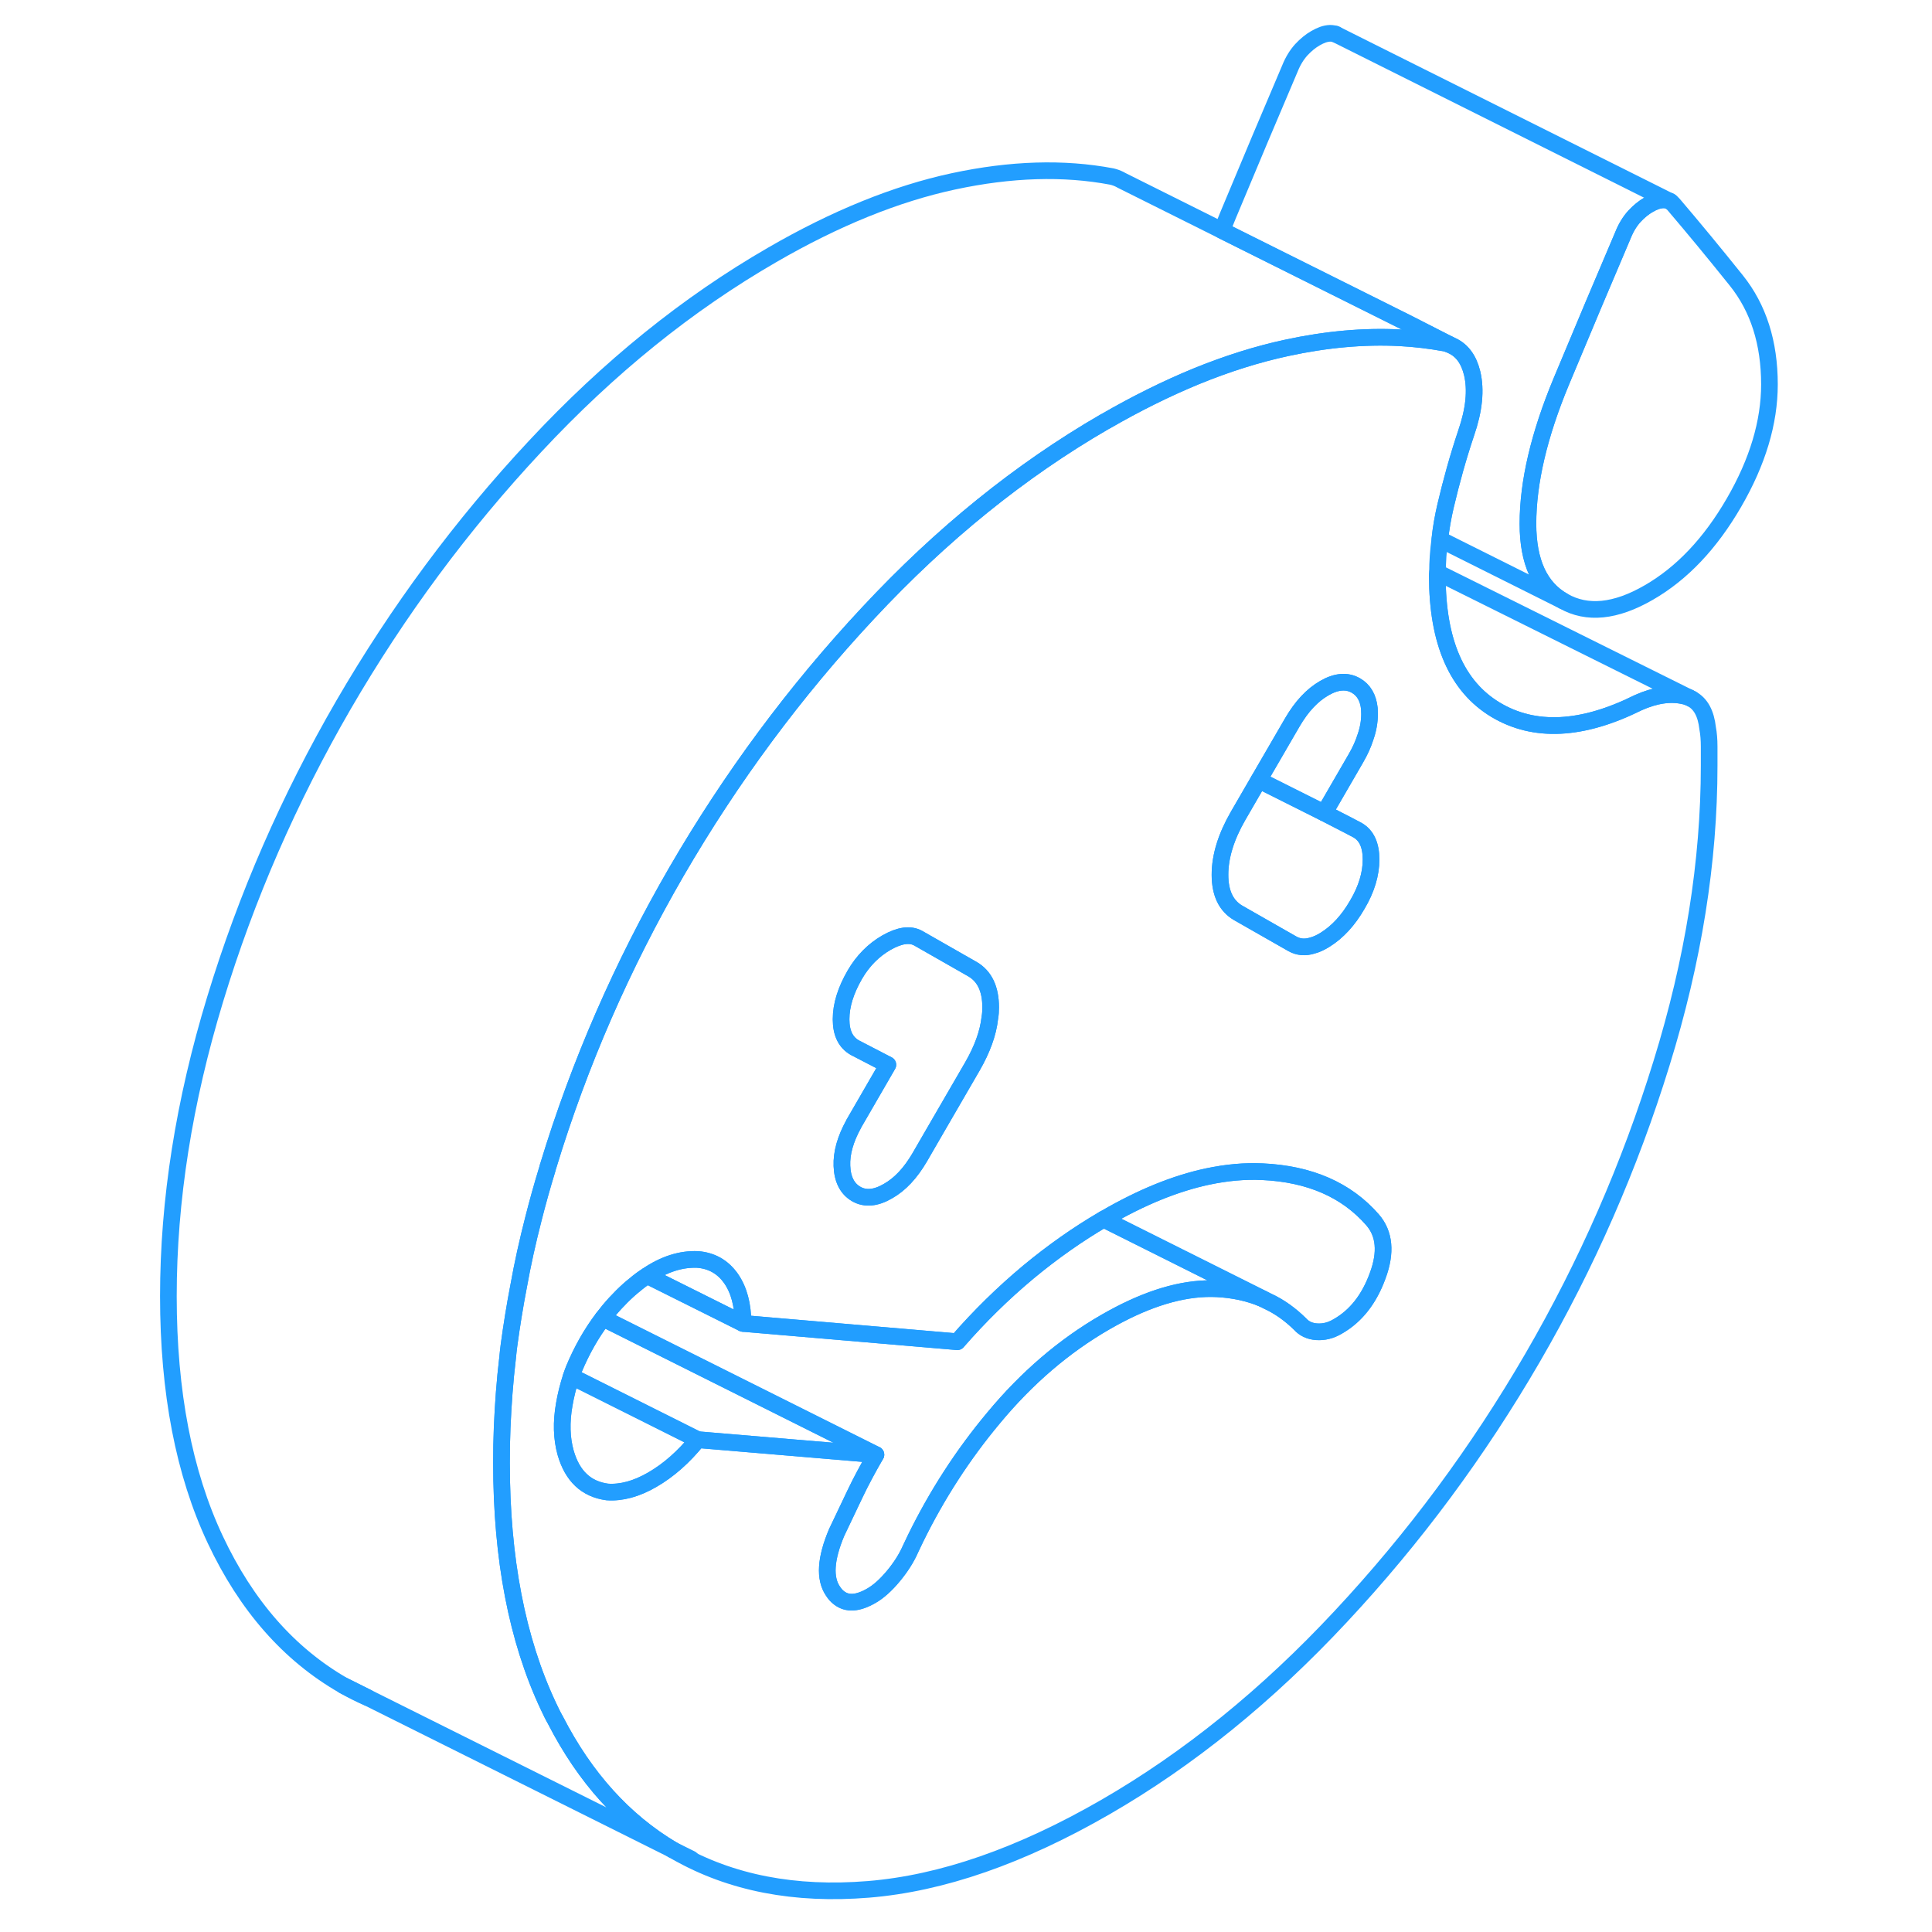 <svg width="48" height="48" viewBox="0 0 101 116" fill="none" xmlns="http://www.w3.org/2000/svg" stroke-width="1px" stroke-linecap="round" stroke-linejoin="round"><path d="M98.74 23.08C98.74 25.36 98.03 27.73 96.61 30.18C95.19 32.63 93.49 34.43 91.49 35.58C89.5 36.73 87.79 36.9 86.37 36.09C84.95 35.29 84.24 33.74 84.24 31.45C84.24 28.95 84.91 26.11 86.24 22.91C87.57 19.72 88.81 16.78 89.95 14.11C90.13 13.66 90.36 13.29 90.63 12.99C90.9 12.7 91.19 12.46 91.49 12.29C91.8 12.11 92.08 12.01 92.35 12C92.5 12 92.63 12.02 92.75 12.08C92.85 12.14 92.94 12.22 93.03 12.33C94.18 13.68 95.42 15.18 96.75 16.84C98.08 18.5 98.74 20.58 98.74 23.08Z" stroke="#229EFF" stroke-linejoin="round"/><path d="M13.12 101.2C13.6 101.47 14.08 101.72 14.58 101.93L13.12 101.2Z" stroke="#229EFF" stroke-linejoin="round"/><path d="M95.03 43.73C94.93 42.84 94.62 42.26 94.07 41.96L93.91 41.88C93.82 41.84 93.72 41.81 93.62 41.79C92.81 41.6 91.89 41.73 90.86 42.19C87.48 43.87 84.62 44.01 82.29 42.61C79.97 41.21 78.8 38.54 78.8 34.59C78.8 34.52 78.8 34.44 78.81 34.37C78.81 33.71 78.86 33.05 78.95 32.38C79.02 31.71 79.14 31.03 79.3 30.35C79.64 28.91 80.04 27.46 80.53 26C81.01 24.61 81.13 23.42 80.89 22.41C80.69 21.59 80.29 21.04 79.69 20.76L79.52 20.68C79.44 20.65 79.35 20.62 79.26 20.6C78.38 20.44 77.48 20.33 76.55 20.28C74.41 20.17 72.14 20.37 69.74 20.89C67.98 21.27 66.17 21.84 64.31 22.6C62.54 23.33 60.72 24.23 58.87 25.3C58.85 25.3 58.83 25.32 58.81 25.33C53.75 28.26 49.03 32.08 44.64 36.79C40.22 41.52 36.39 46.7 33.12 52.33C29.86 57.96 27.29 63.84 25.42 69.99C25.4 70.05 25.38 70.11 25.37 70.17C25.06 71.18 24.78 72.18 24.53 73.17C24.18 74.53 23.88 75.88 23.64 77.22C23.41 78.41 23.22 79.6 23.06 80.78C23.03 81.02 23 81.26 22.98 81.5C22.81 82.92 22.71 84.32 22.65 85.72C22.62 86.42 22.61 87.13 22.61 87.83C22.61 93.59 23.55 98.45 25.42 102.43C25.56 102.73 25.7 103.02 25.86 103.3C27.63 106.74 29.97 109.33 32.88 111.06C32.96 111.11 33.04 111.15 33.12 111.2C36.39 113.06 40.22 113.8 44.64 113.44C49.05 113.08 53.79 111.43 58.87 108.5C63.88 105.61 68.59 101.79 73 97.06C77.42 92.33 81.25 87.15 84.52 81.52C87.78 75.9 90.36 70 92.26 63.84C94.17 57.68 95.12 51.72 95.12 45.97V44.83C95.12 44.41 95.09 44.05 95.03 43.73ZM66.84 48.98L68.08 46.84L70.1 43.36C70.65 42.42 71.28 41.74 72.01 41.32C72.73 40.9 73.37 40.85 73.91 41.16C74.38 41.43 74.65 41.89 74.72 42.55C74.72 42.65 74.73 42.76 74.73 42.87C74.73 43.32 74.65 43.79 74.48 44.27C74.35 44.68 74.16 45.1 73.91 45.53L72.01 48.81L73.45 49.55L74 49.84C74.55 50.15 74.82 50.74 74.82 51.61C74.82 52.48 74.55 53.38 74 54.31C73.46 55.25 72.81 55.96 72.05 56.43C71.79 56.59 71.54 56.71 71.3 56.77C70.86 56.91 70.46 56.87 70.1 56.67L66.84 54.81C66.12 54.39 65.75 53.63 65.75 52.52C65.75 51.41 66.12 50.23 66.84 48.98ZM43 61.19C43 60.35 43.28 59.47 43.82 58.53C44.3 57.7 44.94 57.05 45.72 56.6C46.51 56.15 47.14 56.06 47.63 56.33L50.89 58.19C51.61 58.61 51.98 59.37 51.98 60.48C51.98 60.69 51.97 60.9 51.93 61.12C51.83 62.04 51.47 63.01 50.89 64.02L48.53 68.09L47.72 69.49C47.17 70.43 46.54 71.11 45.81 71.52C45.09 71.94 44.45 72 43.91 71.69C43.37 71.38 43.08 70.81 43.05 70C43.02 69.23 43.26 68.39 43.75 67.5C43.77 67.46 43.79 67.41 43.82 67.37L45.81 63.93L43.82 62.9C43.28 62.59 43 62.03 43 61.21V61.19ZM75.22 76.59C74.71 78 73.91 79.02 72.82 79.64C72.4 79.89 71.98 79.99 71.55 79.96C71.13 79.93 70.8 79.77 70.56 79.5C69.97 78.92 69.32 78.45 68.6 78.12L68.32 77.98C67.48 77.63 66.57 77.43 65.57 77.38C63.8 77.29 61.84 77.81 59.69 78.93C59.42 79.07 59.15 79.22 58.87 79.38C56.39 80.81 54.15 82.73 52.16 85.13C50.31 87.34 48.75 89.76 47.47 92.37C47.37 92.58 47.27 92.79 47.17 93C46.93 93.55 46.58 94.1 46.13 94.64C45.68 95.18 45.24 95.57 44.82 95.81C44.01 96.28 43.37 96.32 42.88 95.94C42.74 95.84 42.62 95.7 42.51 95.53C41.99 94.76 42.07 93.59 42.73 92.02L43.82 89.73C44.18 88.97 44.61 88.17 45.09 87.34L34.39 86.44C33.55 87.48 32.64 88.28 31.67 88.84C30.71 89.4 29.8 89.64 28.96 89.58C27.69 89.41 26.86 88.62 26.46 87.22C26.22 86.36 26.19 85.39 26.38 84.32C26.47 83.79 26.61 83.22 26.8 82.64C26.85 82.49 26.9 82.35 26.96 82.2C27.43 81.07 28.01 80.05 28.7 79.14C29.17 78.52 29.69 77.95 30.27 77.43C30.37 77.34 30.48 77.25 30.58 77.17C30.84 76.95 31.1 76.75 31.36 76.59C32.39 75.89 33.4 75.58 34.39 75.62C35.24 75.69 35.9 76.07 36.39 76.76C36.87 77.45 37.11 78.35 37.11 79.46L49.98 80.56C51.31 79.03 52.73 77.64 54.24 76.38C55.71 75.16 57.22 74.1 58.76 73.2C58.8 73.18 58.83 73.16 58.87 73.14C61.04 71.88 63.08 71.05 65.01 70.64C66.15 70.4 67.24 70.3 68.29 70.35C71.13 70.48 73.34 71.44 74.91 73.24C75.63 74.07 75.74 75.19 75.22 76.59Z" stroke="#229EFF" stroke-linejoin="round"/><path d="M34.39 86.44C33.55 87.48 32.64 88.28 31.67 88.84C30.71 89.4 29.8 89.64 28.96 89.58C27.69 89.41 26.86 88.62 26.46 87.22C26.22 86.36 26.19 85.39 26.38 84.32C26.47 83.79 26.61 83.22 26.8 82.64L27.24 82.86L34.39 86.44Z" stroke="#229EFF" stroke-linejoin="round"/><path d="M37.11 79.46L31.36 76.59C32.39 75.89 33.4 75.58 34.39 75.62C35.24 75.69 35.9 76.07 36.39 76.76C36.87 77.45 37.11 78.35 37.11 79.46Z" stroke="#229EFF" stroke-linejoin="round"/><path d="M45.09 87.34L34.39 86.44L27.24 82.86L26.8 82.64C26.85 82.49 26.9 82.35 26.96 82.2C27.43 81.07 28.01 80.05 28.7 79.14L29.13 79.36L45.09 87.34Z" stroke="#229EFF" stroke-linejoin="round"/><path d="M51.98 60.48C51.98 60.69 51.97 60.9 51.93 61.12C51.83 62.04 51.47 63.01 50.89 64.02L48.53 68.09L47.72 69.49C47.17 70.43 46.54 71.11 45.81 71.52C45.09 71.94 44.45 72 43.91 71.69C43.37 71.38 43.08 70.81 43.05 70C43.02 69.23 43.26 68.39 43.75 67.5C43.77 67.46 43.79 67.41 43.82 67.37L45.81 63.93L43.82 62.9C43.28 62.59 43 62.03 43 61.21V61.19C43 60.35 43.28 59.47 43.82 58.53C44.3 57.7 44.94 57.05 45.72 56.6C46.51 56.15 47.14 56.06 47.63 56.33L50.89 58.19C51.61 58.61 51.98 59.37 51.98 60.48Z" stroke="#229EFF" stroke-linejoin="round"/><path d="M74.73 42.87C74.73 43.32 74.65 43.79 74.48 44.27C74.35 44.68 74.16 45.1 73.91 45.53L72.01 48.81L68.08 46.84L70.1 43.36C70.65 42.42 71.28 41.74 72.01 41.32C72.73 40.9 73.37 40.85 73.91 41.16C74.38 41.43 74.65 41.89 74.72 42.55C74.72 42.65 74.73 42.76 74.73 42.87Z" stroke="#229EFF" stroke-linejoin="round"/><path d="M74.82 51.61C74.82 52.47 74.55 53.38 74 54.31C73.46 55.25 72.81 55.96 72.05 56.43C71.79 56.59 71.54 56.71 71.3 56.77C70.86 56.91 70.46 56.87 70.1 56.67L66.84 54.81C66.12 54.39 65.75 53.63 65.75 52.52C65.75 51.41 66.12 50.23 66.84 48.98L68.08 46.84L72.01 48.81L73.45 49.55L74 49.84C74.55 50.15 74.82 50.74 74.82 51.61Z" stroke="#229EFF" stroke-linejoin="round"/><path d="M79.52 20.68C79.44 20.65 79.35 20.62 79.26 20.6C78.38 20.44 77.48 20.33 76.55 20.28C74.41 20.17 72.14 20.37 69.74 20.89C67.98 21.27 66.17 21.84 64.31 22.6C62.54 23.33 60.72 24.23 58.87 25.3C58.85 25.3 58.83 25.32 58.81 25.33C53.75 28.26 49.03 32.08 44.64 36.79C40.22 41.52 36.39 46.7 33.12 52.33C29.86 57.96 27.29 63.84 25.42 69.99C25.4 70.05 25.38 70.11 25.37 70.17C25.06 71.18 24.78 72.18 24.53 73.17C24.18 74.53 23.88 75.88 23.64 77.22C23.41 78.41 23.22 79.6 23.06 80.78C23.03 81.02 23 81.26 22.98 81.5C22.81 82.92 22.71 84.32 22.65 85.72C22.62 86.42 22.61 87.13 22.61 87.83C22.61 93.59 23.55 98.45 25.42 102.43C25.56 102.73 25.7 103.02 25.86 103.3C27.63 106.74 29.97 109.33 32.88 111.06L14.58 101.93L13.12 101.2C9.86 99.33 7.29 96.41 5.42 92.43C3.55 88.45 2.61 83.59 2.61 77.83C2.61 72.07 3.55 66.13 5.42 59.99C7.29 53.84 9.86 47.96 13.12 42.33C16.39 36.7 20.22 31.52 24.64 26.79C29.05 22.06 33.79 18.23 38.87 15.3C42.67 13.1 46.3 11.63 49.74 10.89C53.19 10.15 56.36 10.05 59.26 10.6C59.43 10.64 59.59 10.7 59.73 10.77L59.84 10.83L65.87 13.84L77.03 19.41L79.52 20.68Z" stroke="#229EFF" stroke-linejoin="round"/><path d="M92.75 12.08C92.63 12.02 92.5 11.99 92.35 12C92.08 12.01 91.8 12.11 91.49 12.29C91.19 12.46 90.9 12.7 90.63 12.99C90.36 13.29 90.13 13.66 89.95 14.11C88.81 16.78 87.57 19.72 86.24 22.91C84.91 26.11 84.24 28.95 84.24 31.45C84.24 33.74 84.95 35.29 86.37 36.09L78.95 32.38C79.02 31.71 79.14 31.03 79.3 30.35C79.64 28.91 80.04 27.46 80.53 26C81.01 24.61 81.13 23.42 80.89 22.41C80.69 21.59 80.29 21.04 79.69 20.76L79.52 20.68L77.03 19.41L65.87 13.84C65.99 13.53 66.11 13.22 66.24 12.91C67.57 9.72 68.81 6.78 69.95 4.11C70.13 3.66 70.36 3.29 70.63 2.99C70.9 2.7 71.19 2.46 71.49 2.29C71.8 2.11 72.08 2.01 72.35 2C72.5 2 72.63 2.02 72.75 2.08L92.75 12.08Z" stroke="#229EFF" stroke-linejoin="round"/><path d="M92.8 12.1L92.75 12.08" stroke="#229EFF" stroke-linejoin="round"/><path d="M72.75 2.08L72.7 2.05" stroke="#229EFF" stroke-linejoin="round"/><path d="M33.99 111.61L32.88 111.06" stroke="#229EFF" stroke-linejoin="round"/><path d="M68.32 77.98C67.48 77.63 66.57 77.43 65.57 77.38C63.8 77.29 61.84 77.81 59.69 78.93C59.42 79.07 59.15 79.22 58.87 79.38C56.39 80.81 54.15 82.73 52.16 85.13C50.31 87.34 48.75 89.76 47.47 92.37C47.37 92.58 47.27 92.79 47.17 93C46.93 93.55 46.58 94.1 46.13 94.64C45.68 95.18 45.24 95.57 44.82 95.81C44.01 96.28 43.37 96.32 42.88 95.94C42.74 95.84 42.62 95.7 42.51 95.53C41.99 94.76 42.07 93.59 42.73 92.02L43.82 89.73C44.18 88.97 44.61 88.17 45.09 87.34L29.13 79.36L28.7 79.14C29.17 78.52 29.69 77.95 30.27 77.43C30.37 77.34 30.48 77.25 30.58 77.17C30.84 76.95 31.1 76.75 31.36 76.59L37.11 79.46L49.98 80.56C51.31 79.03 52.73 77.64 54.24 76.38C55.71 75.16 57.22 74.1 58.76 73.2L62.38 75.01L68.32 77.98Z" stroke="#229EFF" stroke-linejoin="round"/><path d="M75.22 76.59C74.71 78 73.91 79.02 72.82 79.64C72.4 79.89 71.98 79.99 71.55 79.96C71.13 79.93 70.8 79.77 70.56 79.5C69.97 78.92 69.32 78.45 68.6 78.12L68.32 77.98L62.38 75.01L58.76 73.2C58.76 73.2 58.83 73.16 58.87 73.14C61.04 71.88 63.08 71.05 65.01 70.64C66.15 70.4 67.24 70.3 68.29 70.35C71.13 70.48 73.34 71.44 74.91 73.24C75.63 74.07 75.74 75.19 75.22 76.59Z" stroke="#229EFF" stroke-linejoin="round"/><path d="M93.91 41.88C93.82 41.84 93.72 41.81 93.62 41.79C92.81 41.6 91.89 41.73 90.86 42.19C87.48 43.87 84.62 44.01 82.29 42.61C79.97 41.21 78.8 38.54 78.8 34.59C78.8 34.52 78.8 34.44 78.81 34.37L93.91 41.88Z" stroke="#229EFF" stroke-linejoin="round"/><path d="M93.91 41.88L94.07 41.96" stroke="#229EFF" stroke-linejoin="round"/></svg>